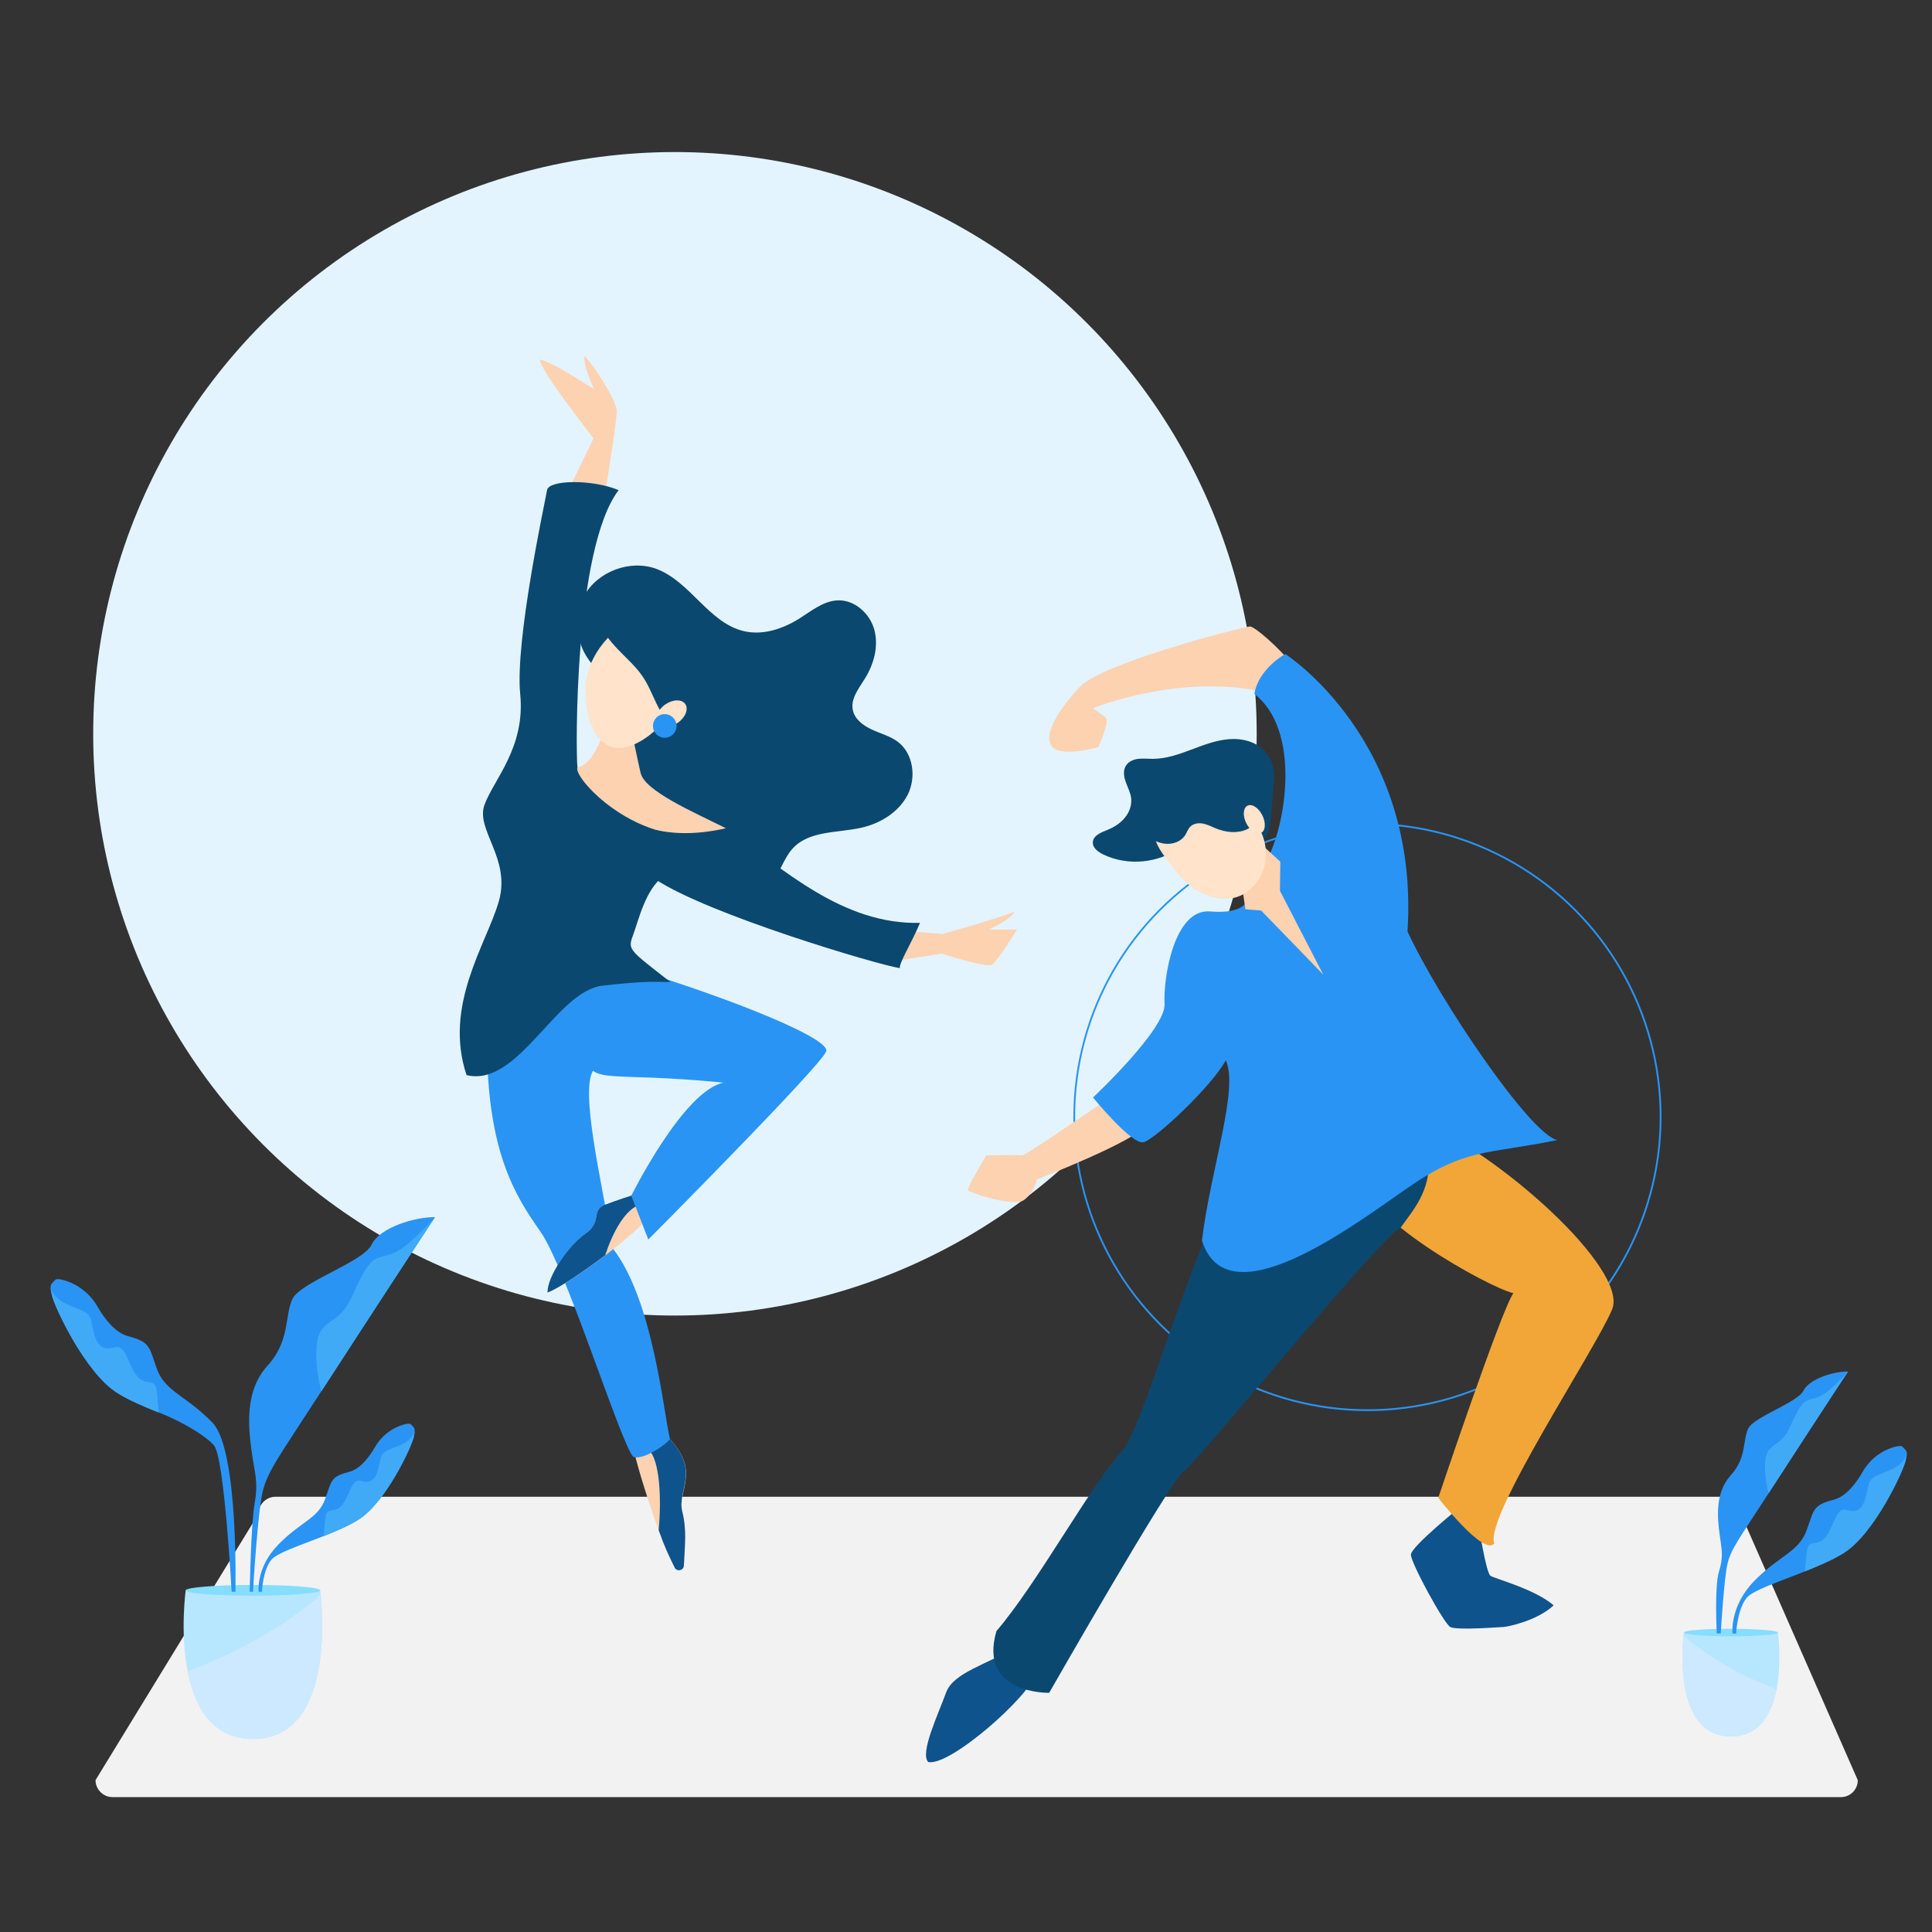 <svg xmlns="http://www.w3.org/2000/svg" xmlns:xlink="http://www.w3.org/1999/xlink" version="1.1" id="Layer_2" x="0px" y="0px" viewBox="0 0 1080 1080" style="enable-background:new 0 0 1080 1080;" xml:space="preserve">
<rect x="0" y="0" width="1080" height="1080" fill="#333333" stroke="none"/>
<style xmlns="http://www.w3.org/2000/svg" type="text/css">
	.st0{fill:#E3F4FF;}
	.st1{fill:none;stroke:#2A94F4;stroke-miterlimit:10;}
	.st2{fill:#F2F2F2;}
	.st3{fill:#FCD2B1;}
	.st4{fill:#0E538C;}
	.st5{fill:#2A94F4;}
	.st6{fill:#0b4870;}
	.st7{fill:#0B4870;}
	.st8{fill:#FFE3CA;}
	.st9{fill:#F2A638;}
	.st10{fill:#B6E7FF;}
	.st11{fill:#85DDFF;}
	.st12{fill:#41AAF7;}
	.st13{fill:#CCE9FF;}
</style>
<circle xmlns="http://www.w3.org/2000/svg" class="st0" cx="377.3" cy="410.2" r="325.2"/>
<circle xmlns="http://www.w3.org/2000/svg" class="st1" cx="764.4" cy="624.4" r="163.9"/>
<path xmlns="http://www.w3.org/2000/svg" class="st2" d="M1029.1,1004.6H62.9c-5.2,0-9.5-4.3-9.5-9.5l91.1-148.9c0-5.2,4.3-9.5,9.5-9.5h809.6c5.2,0,9.5,4.3,9.5,9.5  l65.4,148.9C1038.6,1000.3,1034.3,1004.6,1029.1,1004.6z"/>
<g xmlns="http://www.w3.org/2000/svg">
	<g>
		<path class="st3" d="M382.3,875.1c-0.1,2.9-4,3.7-5.2,1.1c-3.3-6.8-5.2-10.5-8.9-20.8c-6.7-18.5-13-39-14.6-48.2    c0,0,9.2,4.6,15.5-7.9c1,0.8,1.8,1.7,2.7,2.5c21.2,20.4,6.5,30.5,9.7,43.3C384,855.5,382.8,863.6,382.3,875.1z"/>
		<path class="st4" d="M382.3,875.1c-0.1,2.9-4,3.7-5.2,1.1c-3.3-6.8-5.2-10.5-8.9-20.8c1.7-18.1,0.5-39.6-5.6-44.9    c1.1-3.4,4.7-6.3,9.1-8.8c21.2,20.4,6.5,30.5,9.7,43.3C384,855.5,382.8,863.6,382.3,875.1z"/>
	</g>
	<path class="st5" d="M272.2,581.8c0,62.1,15.8,86.5,29.9,106.7c14.2,20.1,44.1,115.9,51.7,125.7c4.4,2.7,18-6,20.7-9.8   c-3.8-16.3-9.5-77.3-31.7-106.2c-6.9-39.2-18.4-87.9-11.3-99.7c7.1-11.8-22.8-42.9-22.8-42.9L272.2,581.8z"/>
	<g>
		<path class="st3" d="M362.6,680c-3,4.6-13.2,13.3-24.3,21.8c-12.7,9.6-26.5,18.8-32.2,20.8c-0.3-8.7,11.7-26.5,21.4-33    c3-2,5.2-5.1,5.7-8.7c0.5-3.6,1.4-5.9,4.9-7.3c5.3-2.1,16.4-5.7,16.4-5.7l3.5,5.4L362.6,680z"/>
		<path class="st4" d="M358.2,673.2c-8.9,2.6-15.8,16.1-19.9,28.5c-12.7,9.6-26.5,18.8-32.2,20.8c-0.3-8.7,11.7-26.5,21.4-33    c3-2,5.2-5.1,5.7-8.7c0.5-3.6,1.4-5.9,4.9-7.3c5.3-2.1,16.4-5.7,16.4-5.7L358.2,673.2z"/>
	</g>
	<path class="st5" d="M347,539.7c43.2,12,118,39.7,114.8,48.1c-3.2,8.4-99.4,105.1-99.4,105.1l-9.5-24.5c0,0,29.1-58.7,51.6-63.2   c-65.8-6.4-71,1.3-78.1-13.5c-5.8-14.8-21.3-34.2-21.3-34.2L347,539.7z"/>
	<path class="st3" d="M497.3,519.6l29.5,2.5c0,0,36.6-10.2,40.2-12.6c-0.8,3.9-14.2,10.1-14.2,10.1h15.7c0,0-11,18.2-14.2,19.8   c-3.1,1.6-27.9-6.3-27.9-6.3l-34.6,5.4L497.3,519.6z"/>
	<path class="st3" d="M314.8,280l17-35c0,0-30-38-30-44c9,2,30,17,30,16c-2-5-6-14-5-18c5,5,18,25,18,31s-8,55-8,55L314.8,280z"/>
	<path class="st6" d="M322.8,429c-1-8-2-122,23-155c-14-6-39-6-40,0s-18,84-15,114s-15,48-20,62s15,30,8,54c-7,24-31,58-18,97   c29,7,50-47,76-50s31-2,38-2c-23-18-24-18-21-26s7-26,17-33s35-27,35-27L322.8,429z"/>
	<g>
		<path class="st7" d="M336.5,375.8c7.3,3.4,11.9,11,14.2,18.7s2.7,15.9,4,23.8c2.1,12.2,6.4,23.8,10.7,35.3    c3.6,9.7,7.3,19.6,13.1,28.2c5.8,8.6,13.9,16.1,23.8,19.2s21.8,0.8,28.6-7c5.2-5.9,7.1-14.3,12.5-20c9.3-9.8,24.9-8.3,38.1-11.3    c10.7-2.4,20.9-8.7,25.9-18.4c4.9-9.8,3.2-23.1-5.6-29.7c-4.3-3.2-9.6-4.5-14.5-6.8s-9.7-5.9-10.6-11.1c-1.2-6.3,3.5-12,6.8-17.4    c5-8,7.7-17.9,5.3-27.1c-2.4-9.1-10.9-16.9-20.4-16.6c-8.1,0.3-14.8,5.9-21.6,10.2c-9.1,5.7-20.1,9.4-30.6,7.1    c-19.9-4.4-30.2-27.8-49.3-34.9c-14.7-5.4-32.8,1.4-40.4,15.1c-7.6,13.7-3.6,32.6,8.8,42.2L336.5,375.8z"/>
	</g>
	<path class="st3" d="M339.8,406c-5,8-8,21-17,23c-3,6,39,51,83,34c-18-9-45.4-20.8-47.7-30.9s-5.5-25.9-5.5-25.9L339.8,406z"/>
	<path class="st8" d="M379.8,381.6c0,18.8-21,36.5-33.6,36.5c-12.7,0-18.9-14-18.9-32.8c0-18.8,16.9-37.7,29.5-37.7   C369.5,347.5,379.8,362.8,379.8,381.6z"/>
	<g>
		<path class="st7" d="M339.9,326.9c-5.7,4.1-7.3,12.1-5.5,18.9c1.8,6.7,6.4,12.4,11.2,17.4s10.2,9.7,14,15.5    c3.7,5.6,5.8,12,9.1,17.9c3.3,5.8,8.1,11.3,14.6,12.9c3.1,0.8,6.8,0.4,9-1.9c1.5-1.5,2.1-3.7,2.5-5.8c3.4-15.6,1-32.4-6.6-46.4    s-20.5-25.1-35.5-30.6L339.9,326.9z"/>
	</g>
	
		<ellipse transform="matrix(0.817 -0.577 0.577 0.817 -161.359 289.672)" class="st8" cx="375.3" cy="398.8" rx="9.4" ry="6.2"/>
	<circle class="st5" cx="371.6" cy="405.8" r="6.6"/>
	<path class="st6" d="M405.8,463c32.7,23.4,65.4,53.9,108.5,52.9c-5,11.8-11.6,22.1-11.3,25.3c-13.6-2.2-106.7-30-136.2-49.4   c-10.5-29.1,0.9-27.6,0.9-27.6C372.8,465.2,385.7,467.6,405.8,463z"/>
</g>
<g xmlns="http://www.w3.org/2000/svg">
	<path class="st4" d="M826.5,852.2c0,0,4.2,27.1,6.7,28.7s25,7.5,35.3,16.5c-9.7,9-26.6,12.1-28.1,12.1c-1.5,0-26.1,2-29.7,0   c-3.6-2-22-35.8-22-40.4s28.7-27.6,28.7-27.6L826.5,852.2z"/>
	<path class="st9" d="M790.1,624.4c48.6,20.3,120.2,85.3,111.1,107.5c-9.1,22.2-71.6,116.1-65.9,130.9c-5.8,7.4-31.3-25.5-31.3-25.5   s35.4-105.5,42-114.4c-14-3.2-87-44.1-81.4-63.2S790.1,624.4,790.1,624.4z"/>
	<path class="st4" d="M567.5,920.7c-15.6,9.9-34.6,14.1-38.7,25.6c-4.1,11.5-14.8,33.7-9.9,38.7c12.3,2.5,56.8-37,60.1-49.4   C582.3,923.1,567.5,920.7,567.5,920.7z"/>
	<path class="st6" d="M687.6,662.2c-21.3,37.5-46.7,127.8-58.8,147.1c-18.3,19.3-48.3,75.1-71.8,102.5   c-10.3,35.5,29.5,34.5,29.5,34.5s68.4-119.7,75.1-123.7S770.8,692.3,783,686.2c6.9-9.7,16.7-20.3,15.7-38.5   S687.6,662.2,687.6,662.2z"/>
	<path class="st3" d="M722.9,372c-7.5-9.5-21.4-21.8-24.2-21.8s-82.4,20.2-95,33.7c-12.7,13.5-21,27.7-15.4,33.7   c5.5,5.9,25.7,0,25.7,0s6.7-14.7,4-16.6s-7-5.1-7-5.1s50.5-20.6,98.8-8.3C719.3,388.2,722.9,372,722.9,372z"/>
	<path class="st3" d="M623.7,611.2c0,0-50.7,35.1-52.3,34.7c-1.6-0.4-20.1,0-20.1,0s-10.6,17.7-10.2,19.3c0.4,1.6,26,9.8,31.5,5.5   c5.5-4.3,7.1-11.4,7.1-11.4s57-22.1,60.6-30.4C643.8,620.6,623.7,611.2,623.7,611.2z"/>
	<path class="st5" d="M707.7,481.7c11.4-20.3,19.7-73.5-6.5-93.8c2.5-14.4,17.3-22.3,17.3-22.3s75.2,48.1,68.3,155.1   c17.8,38.4,68.6,113.4,83.7,116.6c-39.8,8.2-51.3,4.1-84.6,27.4c-33.3,23.3-100.1,72.7-114,28.8c4.7-39.4,20.8-85,13.3-100.8   c-7.5,14.2-39.3,44.1-45.9,45.8s-28.3-25-28.3-25s40.9-38.3,40-52.4c-0.8-14.2,5.3-53.3,25.5-51.6c20.2,1.7,20.9-7,20.9-7   L707.7,481.7z"/>
	<polygon class="st3" points="702.5,469.6 715.7,481.7 715.5,498 739.7,544.8 705,509 696.2,508.3 694.2,494.8  "/>
	<g>
		<path class="st7" d="M697.4,465.6c3.2-2.6,8.2,5.8,10.3,2.3c3.3-5.5,3.5-23.3,4.3-29.7c0.9-6.4-0.5-13.3-4.8-18.1    c-4.9-5.5-12.8-7.5-20.2-6.9c-7.3,0.6-14.3,3.3-21.2,5.9c-6.9,2.6-14,5.1-21.4,5.1c-2.7,0-5.4-0.3-8.1,0s-5.4,1.5-6.9,3.8    c-1.7,2.7-1.2,6.1-0.1,9.1c1,3,2.6,5.8,3,8.9c0.5,3.9-0.9,8-3.5,11.1c-2.5,3.1-6,5.3-9.7,6.8c-3.5,1.4-8,3.1-8.2,6.9    c-0.2,3.1,2.8,5.3,5.5,6.7c13.8,6.8,31.3,5.2,43.6-4C660.1,473.5,685,475.5,697.4,465.6z"/>
	</g>
	<path class="st8" d="M701,458.4c11,14.8,7.5,31.8-3.8,40.1c-11.2,8.3-29.2,3-40.2-11.8s-19.7-21.7,0.5-41.9   C667.4,434.9,690,443.6,701,458.4z"/>
	<g>
		<path class="st7" d="M644.2,452.8c3.1-4.8,6.5-9.9,11.5-12.6c4.8-2.6,10.5-2.8,15.9-2.5c6.6,0.4,13.2,1.4,19.6,3.1    c4.9,1.3,10.2,3.4,12.3,8.1c2.4,5.4-1.1,12.2-6.5,14.7c-5.4,2.5-11.8,1.7-17.3-0.5c-2.4-1-4.7-2.2-7.2-2.7    c-2.5-0.5-5.4-0.1-7.2,1.8c-1.3,1.3-1.8,3.1-2.8,4.7c-2.4,3.7-7.2,5.3-11.6,4.7c-4.4-0.6-8.3-3-11.7-5.8L644.2,452.8z"/>
	</g>
	
		<ellipse transform="matrix(0.894 -0.448 0.448 0.894 -130.933 362.573)" class="st8" cx="701.2" cy="458.1" rx="5" ry="8.5"/>
</g>
<g xmlns="http://www.w3.org/2000/svg">
	<path class="st10" d="M141.4,972.1c-23,0-32.6-18.3-36.5-37.8c-4.3-21.9-1.1-45.3-1.1-45.3H179c0,0,0.1,0.9,0.3,2.5   C180.7,905.3,185.2,972.1,141.4,972.1z"/>
	<path class="st11" d="M179,889c0,1.6-16.8,3-37.6,3c-20.8,0-37.6-1.3-37.6-3c0-1.6,16.8-3,37.6-3C162.1,886,179,887.3,179,889z"/>
	<path class="st5" d="M243.2,680.4c0,0-39.7,60.4-63.5,97.2s-30,44.5-32.9,56.4c-2.8,11.9-5.4,55.8-5.4,55.8h-1.8   c0,0,0.6-37.3,2.8-49.8c2.1-12.1-0.1-16.5-1.8-29.2c-1.7-12.8-4-33.2,8.9-47.3c12.9-14.2,9.5-28.1,14-37.4   c4.5-9.4,39.7-20.7,44.2-30.3C212.3,686.1,232.2,680.2,243.2,680.4z"/>
	<path class="st12" d="M243.2,680.4c0,0-12.5,14.2-21,19c-8.5,4.8-12.5,0.6-19,12.2c-6.5,11.6-6.8,16.7-12.7,22.7   c-6,5.9-13,6.2-13.6,19.3c-0.6,13,2.8,24.1,2.8,24.1S240.7,683.6,243.2,680.4z"/>
	<path class="st5" d="M144.6,889.8h1.8c0,0,0.5-12.1,5.3-17.9c3.1-3.8,16.2-8.1,29.2-13.2c7.1-2.8,14.3-5.9,19.6-9.3   c15.1-9.6,29.5-40.5,30.7-46c0.4-1.9,0.6-3.1,0.6-3.9v0c0-1.5-0.8-1.7-2-3.2c-0.6-0.7-2.4-0.5-4.7,0.2c-6.5,2-12,6.4-15.4,12.3   c-3.1,5.4-8.2,12.3-14.3,13.9c-10.7,2.8-9.8,4.6-13.7,15.4c-3.9,10.8-13.8,12.6-26.2,25.4C143,876.3,144.6,889.8,144.6,889.8z"/>
	<path class="st12" d="M181,858.7c7.1-2.8,14.3-5.9,19.6-9.3c15.1-9.6,29.5-40.5,30.7-46c0.4-1.9,0.6-3.1,0.6-3.9   c0,0.4-0.7,5.3-8.6,8.5c-8.2,3.4-9.8,3.4-10.8,8.5c-1.1,5.1-2,10.7-6.2,11.7c-4.3,1.1-6.9-3.7-10.3,4.1c-3.4,7.8-5,10.5-8.1,11.5   c-3.1,1.1-5.5-0.5-6.1,5.5C181.3,853,181.1,856.5,181,858.7z"/>
	<path class="st5" d="M131.6,889.8h-2.1c0,0-4.1-74.7-9.8-81.7c-3.7-4.5-15.7-12.5-31.1-18.6c-8.5-3.4-16.9-7-23.2-11   c-17.9-11.4-34.9-47.9-36.4-54.5c-0.5-2.3-0.7-3.6-0.7-4.6v0c0-1.8,0.9-2,2.4-3.8c0.7-0.9,2.9-0.6,5.6,0.2   c7.7,2.4,14.2,7.6,18.2,14.6c3.7,6.5,9.7,14.5,17,16.5c12.6,3.4,11.6,5.5,16.2,18.3c4.6,12.8,16.4,14.9,31.1,30.1   C133.5,810.5,131.6,889.8,131.6,889.8z"/>
	<path class="st12" d="M88.6,789.6c-8.5-3.4-16.9-7-23.2-11c-17.9-11.4-34.9-47.9-36.4-54.5c-0.5-2.3-0.7-3.6-0.7-4.6   c0.1,0.4,0.9,6.2,10.2,10.1c9.7,4,11.6,4,12.8,10.1c1.3,6.1,2.3,12.6,7.4,13.9c5,1.3,8.2-4.4,12.2,4.8c4,9.2,5.9,12.4,9.6,13.7   c3.7,1.3,6.5-0.6,7.3,6.5C88.2,782.9,88.5,787,88.6,789.6z"/>
	<g>
		<path class="st13" d="M141.4,972.1c-23,0-32.6-18.3-36.5-37.8c22.5-8.5,50.8-22.2,74.4-42.8C180.7,905.3,185.2,972.1,141.4,972.1z    "/>
	</g>
</g>
<g xmlns="http://www.w3.org/2000/svg">
	<path class="st10" d="M967.6,970.7c16.1,0,22.8-12.8,25.5-26.4c3-15.3,0.8-31.7,0.8-31.7h-52.6c0,0-0.1,0.6-0.2,1.7   C940.1,924,936.9,970.7,967.6,970.7z"/>
	<path class="st11" d="M941.3,912.6c0,1.1,11.8,2.1,26.3,2.1c14.5,0,26.3-0.9,26.3-2.1c0-1.1-11.8-2.1-26.3-2.1   C953,910.5,941.3,911.4,941.3,912.6z"/>
	<path class="st5" d="M1033.1,766.7c0,0-27.7,42.2-44.4,68s-21,31.1-23,39.4c-2,8.3-3.8,39-3.8,39h-2.2c0,0-1.4-26,1.2-34.5   s1.6-11.9,0.4-20.8c-1.2-8.9-2.8-23.2,6.2-33.1c9-9.9,6.6-19.6,9.8-26.2c3.2-6.5,27.7-14.5,30.9-21.2   C1011.5,770.7,1025.4,766.5,1033.1,766.7z"/>
	<path class="st12" d="M1033.1,766.7c0,0-8.7,9.9-14.7,13.3c-5.9,3.4-8.7,0.4-13.3,8.5c-4.6,8.1-4.7,11.7-8.9,15.9   c-4.2,4.2-9.1,4.4-9.5,13.5c-0.4,9.1,2,16.8,2,16.8S1031.3,768.9,1033.1,766.7z"/>
	<path class="st5" d="M968.5,913.2h2c0,0,0.6-13.5,5.9-20c3.4-4.2,18.1-9,32.6-14.8c8-3.2,15.9-6.6,21.9-10.4   c16.8-10.7,32.9-45.2,34.3-51.3c0.5-2.1,0.7-3.4,0.7-4.3v0c0-1.7-0.9-1.9-2.3-3.6c-0.7-0.8-2.7-0.5-5.2,0.2   c-7.3,2.2-13.4,7.2-17.2,13.8c-3.5,6.1-9.1,13.7-16,15.5c-11.9,3.2-10.9,5.1-15.3,17.2c-4.4,12.1-15.4,14.1-29.3,28.3   C966.7,898.1,968.5,913.2,968.5,913.2z"/>
	<path class="st12" d="M1009,878.4c8-3.2,15.9-6.6,21.9-10.4c16.8-10.7,32.9-45.2,34.3-51.3c0.5-2.1,0.7-3.4,0.7-4.3   c0,0.4-0.8,5.9-9.6,9.5c-9.1,3.8-10.9,3.8-12.1,9.5c-1.2,5.7-2.2,11.9-6.9,13.1c-4.8,1.2-7.7-4.2-11.5,4.6   c-3.8,8.7-5.6,11.7-9,12.9c-3.5,1.2-6.1-0.6-6.9,6.1C1009.4,872.1,1009.1,876,1009,878.4z"/>
	<g>
		<path class="st13" d="M967.6,970.7c16.1,0,22.8-12.8,25.5-26.4c-15.7-6-35.6-15.5-52-30C940.1,924,936.9,970.7,967.6,970.7z"/>
	</g>
</g>
</svg>
